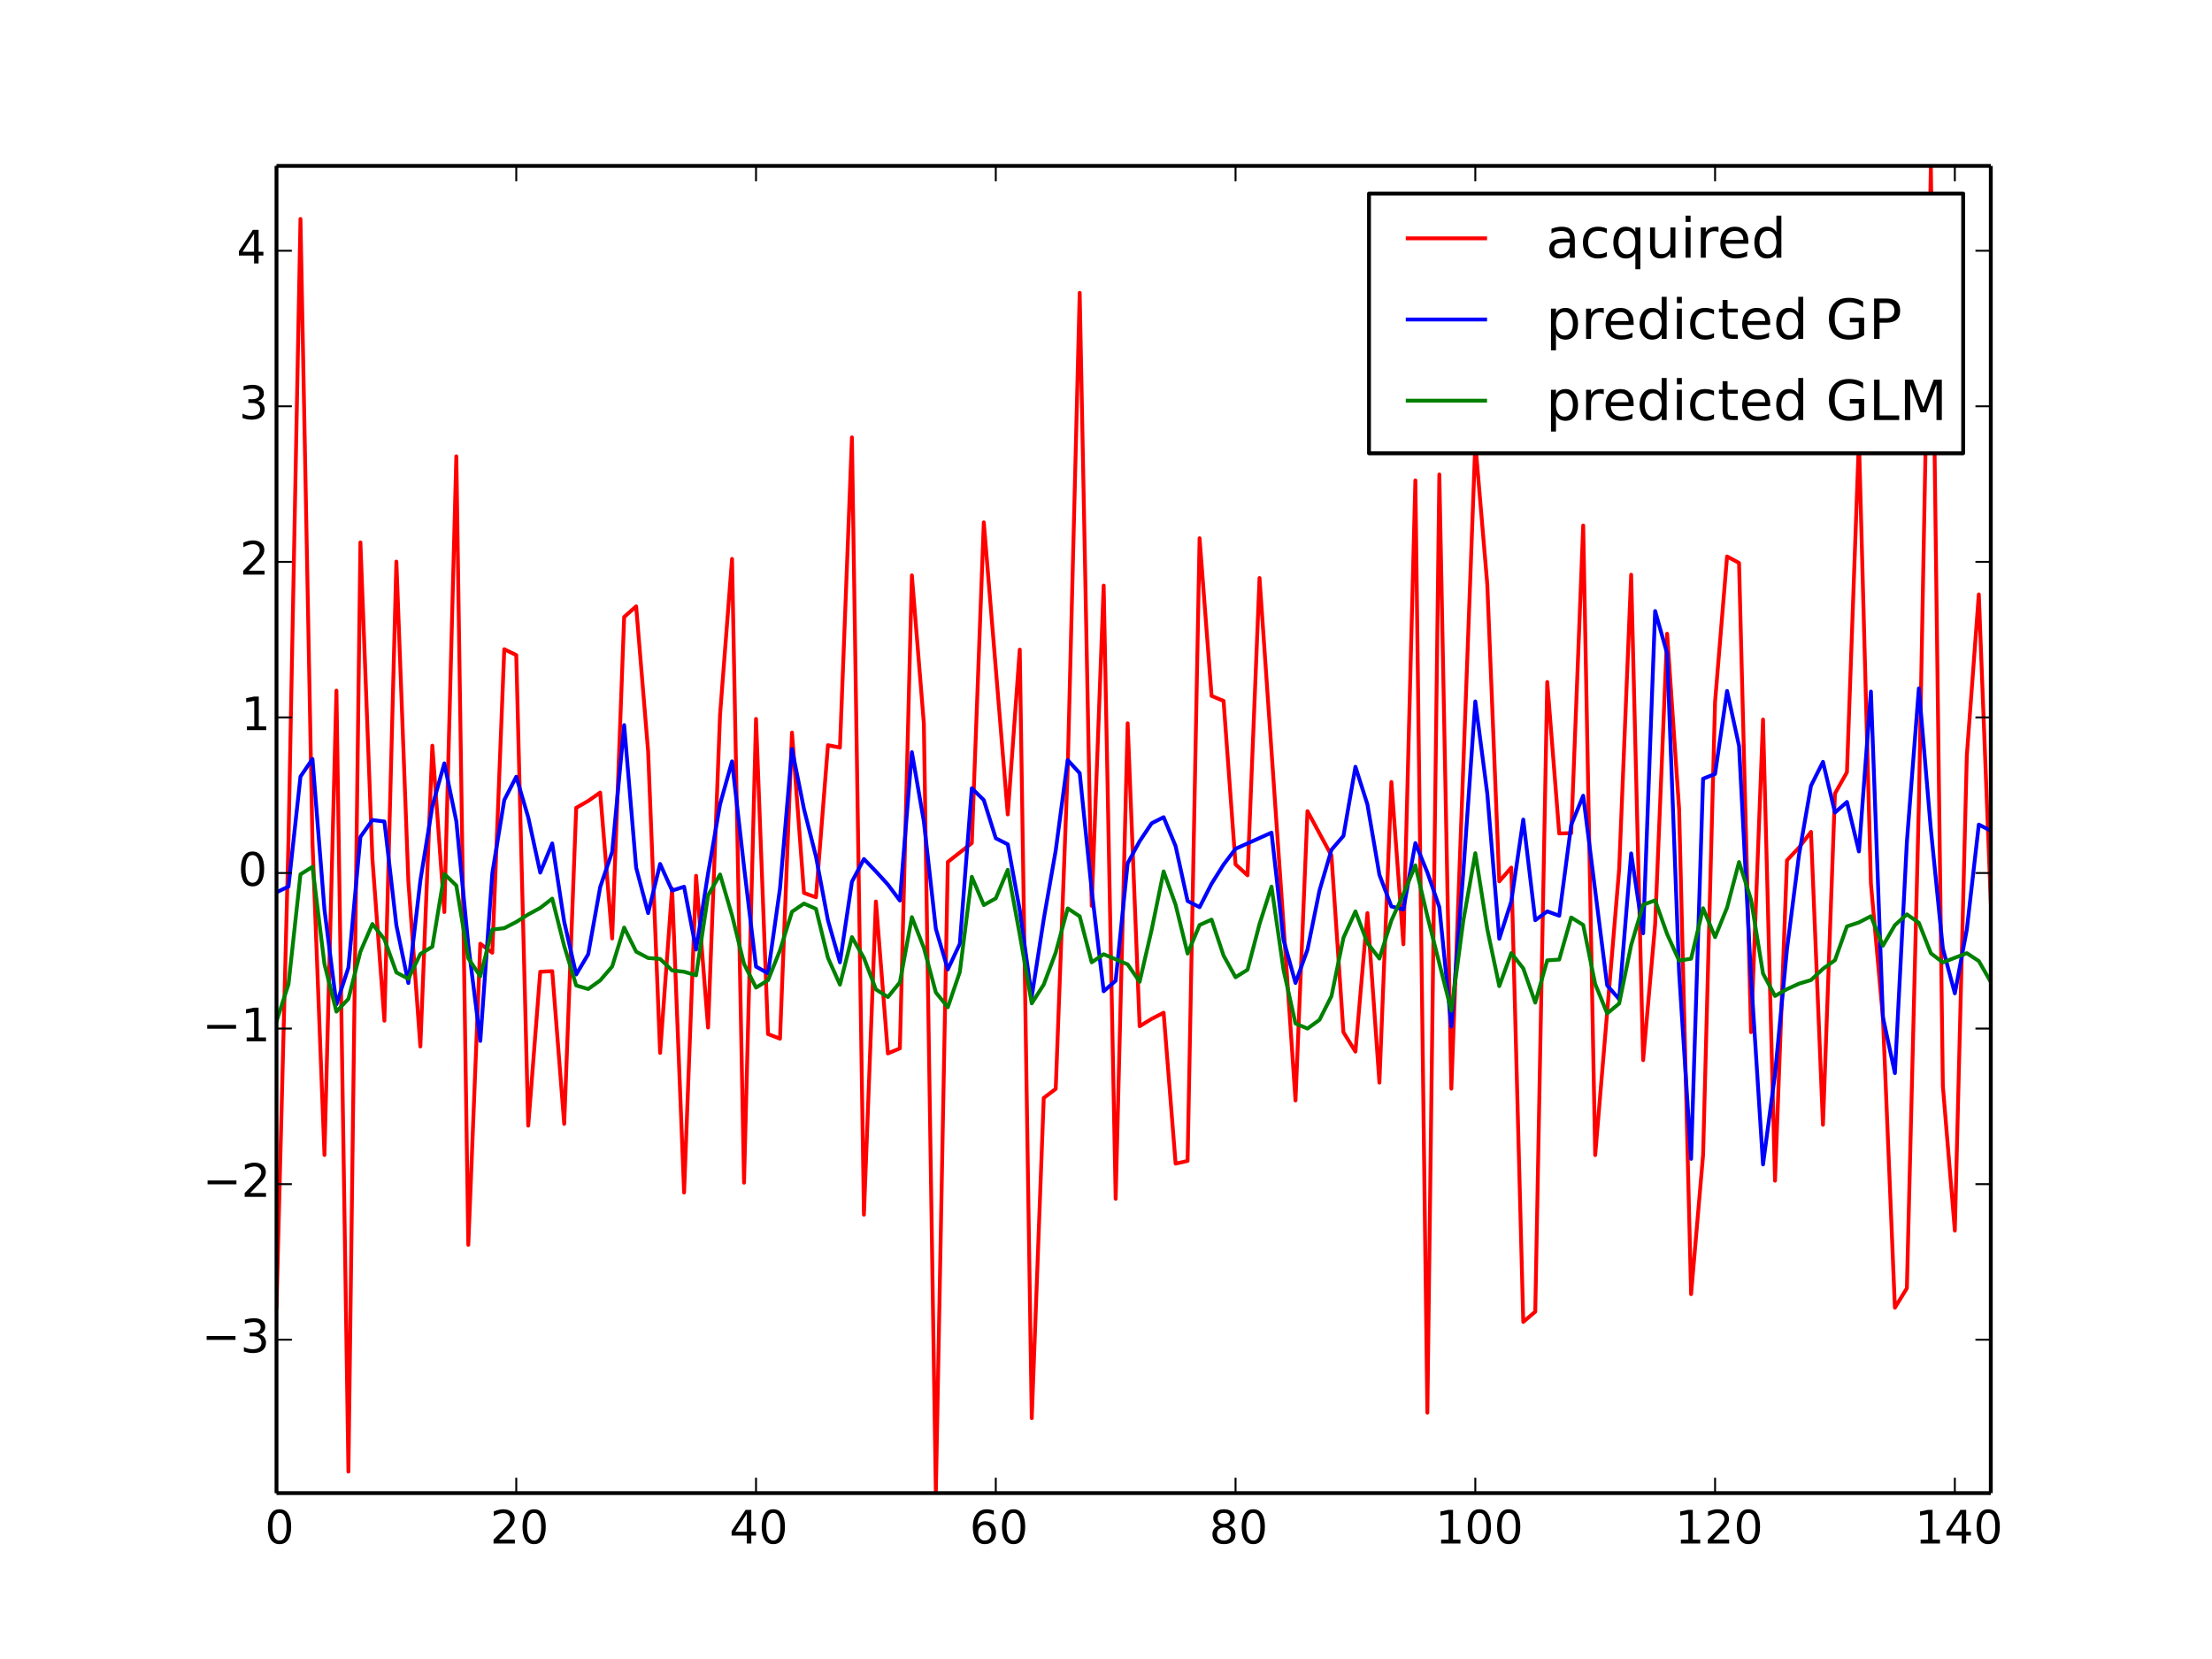 <?xml version="1.0" encoding="utf-8" standalone="no"?>
<!DOCTYPE svg PUBLIC "-//W3C//DTD SVG 1.1//EN"
  "http://www.w3.org/Graphics/SVG/1.1/DTD/svg11.dtd">
<!-- Created with matplotlib (http://matplotlib.org/) -->
<svg height="432pt" version="1.1" viewBox="0 0 576 432" width="576pt" xmlns="http://www.w3.org/2000/svg" xmlns:xlink="http://www.w3.org/1999/xlink">
 <defs>
  <style type="text/css">
*{stroke-linecap:butt;stroke-linejoin:round;}
  </style>
 </defs>
 <g id="figure_1">
  <g id="patch_1">
   <path d="
M0 432
L576 432
L576 0
L0 0
z
" style="fill:#ffffff;"/>
  </g>
  <g id="axes_1">
   <g id="patch_2">
    <path d="
M72 388.8
L518.4 388.8
L518.4 43.2
L72 43.2
z
" style="fill:#ffffff;"/>
   </g>
   <g id="line2d_1">
    <path clip-path="url(#p7ff5b81e1d)" d="
M72 340.346
L75.122 218.889
L78.243 57.014
L81.365 219.323
L84.487 300.761
L87.608 179.838
L90.73 383.206
L93.852 141.236
L96.973 223.618
L100.095 265.791
L103.217 146.231
L106.338 229.497
L109.46 272.503
L112.582 194.176
L115.703 237.497
L118.825 118.817
L121.947 324.144
L125.069 245.744
L128.19 248.092
L131.312 169.055
L134.434 170.583
L137.555 293.116
L140.677 253.045
L143.799 252.892
L146.92 292.662
L150.042 210.354
L153.164 208.569
L156.285 206.373
L159.407 244.377
L162.529 160.661
L165.65 157.894
L168.772 195.69
L171.894 274.169
L175.015 231.403
L178.137 310.531
L181.259 228.059
L184.38 267.586
L187.502 186.073
L190.624 145.537
L193.745 307.972
L196.867 187.206
L199.989 269.262
L203.11 270.479
L206.232 190.753
L209.354 232.523
L212.476 233.651
L215.597 194.048
L218.719 194.656
L221.841 113.893
L224.962 316.3
L228.084 234.743
L231.206 274.313
L234.327 273.001
L237.449 149.829
L240.571 188.41
L243.692 388.8
L246.814 224.447
L253.057 219.534
L256.179 136.015
L262.422 212.081
L265.544 169.147
L268.666 369.297
L271.787 285.907
L274.909 283.542
L278.031 200.154
L281.152 76.245
L284.274 235.884
L287.396 152.476
L290.517 312.152
L293.639 188.348
L296.761 267.229
L299.883 265.312
L303.004 263.703
L306.126 303.006
L309.248 302.3
L312.369 140.152
L315.491 181.219
L318.613 182.512
L321.734 225.084
L324.856 227.926
L327.978 150.504
L334.221 240.698
L337.343 286.564
L340.464 211.22
L346.708 222.782
L349.829 268.79
L352.951 273.841
L356.073 237.757
L359.194 281.908
L362.316 203.628
L365.438 245.887
L368.559 125.087
L371.681 367.85
L374.803 123.553
L377.924 283.492
L384.168 115.339
L387.29 152.214
L390.411 229.508
L393.533 225.922
L396.655 344.221
L399.776 341.555
L402.898 177.59
L406.02 217.038
L409.141 216.942
L412.263 136.834
L415.385 300.777
L421.628 226.294
L424.75 149.653
L427.871 276.066
L430.993 240.752
L434.115 165.017
L437.236 210.675
L440.358 337
L443.48 300.741
L446.601 182.743
L449.723 144.897
L452.845 146.59
L455.966 268.776
L459.088 187.363
L462.21 307.454
L465.331 224.02
L468.453 220.707
L471.575 216.616
L474.697 292.898
L477.818 206.651
L480.94 201.084
L484.062 114.32
L487.183 230.071
L490.305 264.919
L493.427 340.517
L496.548 335.453
L499.67 209.315
L502.792 43.2
L505.913 282.766
L509.035 320.432
L512.157 196.742
L515.278 154.775
L518.4 235.054
L518.4 235.054" style="fill:none;stroke:#ff0000;stroke-linecap:square;"/>
   </g>
   <g id="line2d_2">
    <path clip-path="url(#p7ff5b81e1d)" d="
M72 232.346
L75.122 230.869
L78.243 202.219
L81.365 197.638
L84.487 236.821
L87.608 261.535
L90.73 251.941
L93.852 217.92
L96.973 213.536
L100.095 213.92
L103.217 240.965
L106.338 255.973
L109.46 229.319
L112.582 209.949
L115.703 198.778
L118.825 213.85
L121.947 246.034
L125.069 271.051
L128.19 227.437
L131.312 208.323
L134.434 202.26
L137.555 212.84
L140.677 227.226
L143.799 219.624
L146.92 240.033
L150.042 253.757
L153.164 248.487
L156.285 231.002
L159.407 221.838
L162.529 188.815
L165.65 225.934
L168.772 237.766
L171.894 224.971
L175.015 231.906
L178.137 230.903
L181.259 247.261
L184.38 227.448
L187.502 209.427
L190.624 198.256
L193.745 225.749
L196.867 251.7
L199.989 253.445
L203.11 231.35
L206.232 195.048
L209.354 210.677
L212.476 223.039
L215.597 239.664
L218.719 250.594
L221.841 229.599
L224.962 223.684
L228.084 226.914
L231.206 230.343
L234.327 234.511
L237.449 195.857
L240.571 213.927
L243.692 241.861
L246.814 252.437
L249.936 245.756
L253.057 205.252
L256.179 208.329
L259.301 218.288
L262.422 219.859
L265.544 236.986
L268.666 259.542
L271.787 239.35
L274.909 221.45
L278.031 197.936
L281.152 201.319
L284.274 231.813
L287.396 258.115
L290.517 255.382
L293.639 224.794
L296.761 219.059
L299.883 214.387
L303.004 212.796
L306.126 220.34
L309.248 234.626
L312.369 236.23
L315.491 230.108
L318.613 225.151
L321.734 221.021
L331.099 216.82
L334.221 244.708
L337.343 255.962
L340.464 247.294
L343.586 231.907
L346.708 221.29
L349.829 217.67
L352.951 199.667
L356.073 209.468
L359.194 227.78
L362.316 236.035
L365.438 236.814
L368.559 219.536
L371.681 227.166
L374.803 236.221
L377.924 267.277
L381.046 227.015
L384.168 182.648
L387.29 206.678
L390.411 244.451
L393.533 234.751
L396.655 213.417
L399.776 239.626
L402.898 237.315
L406.02 238.457
L409.141 214.788
L412.263 207.2
L418.506 256.609
L421.628 260.162
L424.75 222.228
L427.871 243.031
L430.993 159.111
L434.115 170.151
L437.236 253.255
L440.358 301.763
L443.48 202.776
L446.601 201.538
L449.723 179.924
L452.845 194.25
L455.966 254.51
L459.088 303.229
L462.21 279.761
L465.331 247.115
L468.453 222.656
L471.575 204.62
L474.697 198.382
L477.818 211.594
L480.94 208.827
L484.062 221.715
L487.183 180.083
L490.305 264.846
L493.427 279.443
L496.548 219.2
L499.67 179.244
L502.792 215.994
L505.913 246.983
L509.035 258.666
L512.157 242.067
L515.278 214.72
L518.4 216.316
L518.4 216.316" style="fill:none;stroke:#0000ff;stroke-linecap:square;"/>
   </g>
   <g id="line2d_3">
    <path clip-path="url(#p7ff5b81e1d)" d="
M72 265.939
L75.122 256.288
L78.243 227.678
L81.365 225.714
L84.487 251.05
L87.608 263.426
L90.73 260.1
L93.852 247.803
L96.973 240.607
L100.095 244.577
L103.217 253.224
L106.338 254.874
L109.46 248.407
L112.582 246.523
L115.703 227.582
L118.825 230.592
L121.947 249.539
L125.069 254.211
L128.19 242.073
L131.312 241.687
L134.434 240.079
L137.555 238.113
L140.677 236.42
L143.799 234
L146.92 246.345
L150.042 256.611
L153.164 257.541
L156.285 255.301
L159.407 251.678
L162.529 241.54
L165.65 247.808
L168.772 249.461
L171.894 249.702
L175.015 252.7
L178.137 253.041
L181.259 253.971
L184.38 233.141
L187.502 227.708
L190.624 238.375
L193.745 250.998
L196.867 257.171
L199.989 255.247
L203.11 247.458
L206.232 237.415
L209.354 235.284
L212.476 236.662
L215.597 249.417
L218.719 256.399
L221.841 244.027
L224.962 249.436
L228.084 257.636
L231.206 259.633
L234.327 255.796
L237.449 238.823
L240.571 246.809
L243.692 258.426
L246.814 262.292
L249.936 253.083
L253.057 228.315
L256.179 235.67
L259.301 233.926
L262.422 226.487
L265.544 243.387
L268.666 261.279
L271.787 256.381
L274.909 248.025
L278.031 236.545
L281.152 238.607
L284.274 250.584
L287.396 248.482
L293.639 251.123
L296.761 255.65
L299.883 242.132
L303.004 226.914
L306.126 235.591
L309.248 248.308
L312.369 240.874
L315.491 239.468
L318.613 248.83
L321.734 254.476
L324.856 252.512
L327.978 240.611
L331.099 230.864
L334.221 252.545
L337.343 266.521
L340.464 267.836
L343.586 265.572
L346.708 259.403
L349.829 244.213
L352.951 237.32
L356.073 245.553
L359.194 249.613
L362.316 239.691
L365.438 232.847
L368.559 225.334
L371.681 238.561
L377.924 263.197
L381.046 239.731
L384.168 222.173
L387.29 241.968
L390.411 256.78
L393.533 248.178
L396.655 252.164
L399.776 261.082
L402.898 250.076
L406.02 249.863
L409.141 238.908
L412.263 240.856
L415.385 256.237
L418.506 263.893
L421.628 261.32
L424.75 246.104
L427.871 235.597
L430.993 234.447
L434.115 243.242
L437.236 250.154
L440.358 249.643
L443.48 236.502
L446.601 244.032
L449.723 236.335
L452.845 224.47
L455.966 234.253
L459.088 253.513
L462.21 259.351
L465.331 257.573
L468.453 256.147
L471.575 255.212
L474.697 252.281
L477.818 250.041
L480.94 241.236
L484.062 240.195
L487.183 238.582
L490.305 246.272
L493.427 240.904
L496.548 238.094
L499.67 240.296
L502.792 248.229
L505.913 250.615
L512.157 248.201
L515.278 250.255
L518.4 255.705
L518.4 255.705" style="fill:none;stroke:#008000;stroke-linecap:square;"/>
   </g>
   <g id="matplotlib.axis_1">
    <g id="xtick_1">
     <g id="line2d_4">
      <defs>
       <path d="
M0 0
L0 -4" id="m93b0483c22" style="stroke:#000000;stroke-width:0.5;"/>
      </defs>
      <g>
       <use style="stroke:#000000;stroke-width:0.5;" x="72.0" xlink:href="#m93b0483c22" y="388.8"/>
      </g>
     </g>
     <g id="line2d_5">
      <defs>
       <path d="
M0 0
L0 4" id="m741efc42ff" style="stroke:#000000;stroke-width:0.5;"/>
      </defs>
      <g>
       <use style="stroke:#000000;stroke-width:0.5;" x="72.0" xlink:href="#m741efc42ff" y="43.2"/>
      </g>
     </g>
     <g id="text_1">
      <!-- 0 -->
      <defs>
       <path d="
M31.781 66.406
Q24.172 66.406 20.328 58.906
Q16.5 51.422 16.5 36.375
Q16.5 21.391 20.328 13.891
Q24.172 6.391 31.781 6.391
Q39.453 6.391 43.281 13.891
Q47.125 21.391 47.125 36.375
Q47.125 51.422 43.281 58.906
Q39.453 66.406 31.781 66.406
M31.781 74.219
Q44.047 74.219 50.516 64.516
Q56.984 54.828 56.984 36.375
Q56.984 17.969 50.516 8.266
Q44.047 -1.422 31.781 -1.422
Q19.531 -1.422 13.062 8.266
Q6.594 17.969 6.594 36.375
Q6.594 54.828 13.062 64.516
Q19.531 74.219 31.781 74.219" id="DejaVuSans-30"/>
      </defs>
      <g transform="translate(68.977 401.918)scale(0.12 -0.12)">
       <use xlink:href="#DejaVuSans-30"/>
      </g>
     </g>
    </g>
    <g id="xtick_2">
     <g id="line2d_6">
      <g>
       <use style="stroke:#000000;stroke-width:0.5;" x="134.434" xlink:href="#m93b0483c22" y="388.8"/>
      </g>
     </g>
     <g id="line2d_7">
      <g>
       <use style="stroke:#000000;stroke-width:0.5;" x="134.434" xlink:href="#m741efc42ff" y="43.2"/>
      </g>
     </g>
     <g id="text_2">
      <!-- 20 -->
      <defs>
       <path d="
M19.188 8.297
L53.609 8.297
L53.609 0
L7.328 0
L7.328 8.297
Q12.938 14.109 22.625 23.891
Q32.328 33.688 34.812 36.531
Q39.547 41.844 41.422 45.531
Q43.312 49.219 43.312 52.781
Q43.312 58.594 39.234 62.25
Q35.156 65.922 28.609 65.922
Q23.969 65.922 18.812 64.312
Q13.672 62.703 7.812 59.422
L7.812 69.391
Q13.766 71.781 18.938 73
Q24.125 74.219 28.422 74.219
Q39.75 74.219 46.484 68.547
Q53.219 62.891 53.219 53.422
Q53.219 48.922 51.531 44.891
Q49.859 40.875 45.406 35.406
Q44.188 33.984 37.641 27.219
Q31.109 20.453 19.188 8.297" id="DejaVuSans-32"/>
      </defs>
      <g transform="translate(127.637 401.918)scale(0.12 -0.12)">
       <use xlink:href="#DejaVuSans-32"/>
       <use x="63.623" xlink:href="#DejaVuSans-30"/>
      </g>
     </g>
    </g>
    <g id="xtick_3">
     <g id="line2d_8">
      <g>
       <use style="stroke:#000000;stroke-width:0.5;" x="196.867" xlink:href="#m93b0483c22" y="388.8"/>
      </g>
     </g>
     <g id="line2d_9">
      <g>
       <use style="stroke:#000000;stroke-width:0.5;" x="196.867" xlink:href="#m741efc42ff" y="43.2"/>
      </g>
     </g>
     <g id="text_3">
      <!-- 40 -->
      <defs>
       <path d="
M37.797 64.312
L12.891 25.391
L37.797 25.391
z

M35.203 72.906
L47.609 72.906
L47.609 25.391
L58.016 25.391
L58.016 17.188
L47.609 17.188
L47.609 0
L37.797 0
L37.797 17.188
L4.891 17.188
L4.891 26.703
z
" id="DejaVuSans-34"/>
      </defs>
      <g transform="translate(189.924 401.918)scale(0.12 -0.12)">
       <use xlink:href="#DejaVuSans-34"/>
       <use x="63.623" xlink:href="#DejaVuSans-30"/>
      </g>
     </g>
    </g>
    <g id="xtick_4">
     <g id="line2d_10">
      <g>
       <use style="stroke:#000000;stroke-width:0.5;" x="259.301" xlink:href="#m93b0483c22" y="388.8"/>
      </g>
     </g>
     <g id="line2d_11">
      <g>
       <use style="stroke:#000000;stroke-width:0.5;" x="259.301" xlink:href="#m741efc42ff" y="43.2"/>
      </g>
     </g>
     <g id="text_4">
      <!-- 60 -->
      <defs>
       <path d="
M33.016 40.375
Q26.375 40.375 22.484 35.828
Q18.609 31.297 18.609 23.391
Q18.609 15.531 22.484 10.953
Q26.375 6.391 33.016 6.391
Q39.656 6.391 43.531 10.953
Q47.406 15.531 47.406 23.391
Q47.406 31.297 43.531 35.828
Q39.656 40.375 33.016 40.375
M52.594 71.297
L52.594 62.312
Q48.875 64.062 45.094 64.984
Q41.312 65.922 37.594 65.922
Q27.828 65.922 22.672 59.328
Q17.531 52.734 16.797 39.406
Q19.672 43.656 24.016 45.922
Q28.375 48.188 33.594 48.188
Q44.578 48.188 50.953 41.516
Q57.328 34.859 57.328 23.391
Q57.328 12.156 50.688 5.359
Q44.047 -1.422 33.016 -1.422
Q20.359 -1.422 13.672 8.266
Q6.984 17.969 6.984 36.375
Q6.984 53.656 15.188 63.938
Q23.391 74.219 37.203 74.219
Q40.922 74.219 44.703 73.484
Q48.484 72.75 52.594 71.297" id="DejaVuSans-36"/>
      </defs>
      <g transform="translate(252.483 401.918)scale(0.12 -0.12)">
       <use xlink:href="#DejaVuSans-36"/>
       <use x="63.623" xlink:href="#DejaVuSans-30"/>
      </g>
     </g>
    </g>
    <g id="xtick_5">
     <g id="line2d_12">
      <g>
       <use style="stroke:#000000;stroke-width:0.5;" x="321.734" xlink:href="#m93b0483c22" y="388.8"/>
      </g>
     </g>
     <g id="line2d_13">
      <g>
       <use style="stroke:#000000;stroke-width:0.5;" x="321.734" xlink:href="#m741efc42ff" y="43.2"/>
      </g>
     </g>
     <g id="text_5">
      <!-- 80 -->
      <defs>
       <path d="
M31.781 34.625
Q24.75 34.625 20.719 30.859
Q16.703 27.094 16.703 20.516
Q16.703 13.922 20.719 10.156
Q24.75 6.391 31.781 6.391
Q38.812 6.391 42.859 10.172
Q46.922 13.969 46.922 20.516
Q46.922 27.094 42.891 30.859
Q38.875 34.625 31.781 34.625
M21.922 38.812
Q15.578 40.375 12.031 44.719
Q8.5 49.078 8.5 55.328
Q8.5 64.062 14.719 69.141
Q20.953 74.219 31.781 74.219
Q42.672 74.219 48.875 69.141
Q55.078 64.062 55.078 55.328
Q55.078 49.078 51.531 44.719
Q48 40.375 41.703 38.812
Q48.828 37.156 52.797 32.312
Q56.781 27.484 56.781 20.516
Q56.781 9.906 50.312 4.234
Q43.844 -1.422 31.781 -1.422
Q19.734 -1.422 13.25 4.234
Q6.781 9.906 6.781 20.516
Q6.781 27.484 10.781 32.312
Q14.797 37.156 21.922 38.812
M18.312 54.391
Q18.312 48.734 21.844 45.562
Q25.391 42.391 31.781 42.391
Q38.141 42.391 41.719 45.562
Q45.312 48.734 45.312 54.391
Q45.312 60.062 41.719 63.234
Q38.141 66.406 31.781 66.406
Q25.391 66.406 21.844 63.234
Q18.312 60.062 18.312 54.391" id="DejaVuSans-38"/>
      </defs>
      <g transform="translate(314.905 401.918)scale(0.12 -0.12)">
       <use xlink:href="#DejaVuSans-38"/>
       <use x="63.623" xlink:href="#DejaVuSans-30"/>
      </g>
     </g>
    </g>
    <g id="xtick_6">
     <g id="line2d_14">
      <g>
       <use style="stroke:#000000;stroke-width:0.5;" x="384.168" xlink:href="#m93b0483c22" y="388.8"/>
      </g>
     </g>
     <g id="line2d_15">
      <g>
       <use style="stroke:#000000;stroke-width:0.5;" x="384.168" xlink:href="#m741efc42ff" y="43.2"/>
      </g>
     </g>
     <g id="text_6">
      <!-- 100 -->
      <defs>
       <path d="
M12.406 8.297
L28.516 8.297
L28.516 63.922
L10.984 60.406
L10.984 69.391
L28.422 72.906
L38.281 72.906
L38.281 8.297
L54.391 8.297
L54.391 0
L12.406 0
z
" id="DejaVuSans-31"/>
      </defs>
      <g transform="translate(373.773 401.918)scale(0.12 -0.12)">
       <use xlink:href="#DejaVuSans-31"/>
       <use x="63.623" xlink:href="#DejaVuSans-30"/>
       <use x="127.246" xlink:href="#DejaVuSans-30"/>
      </g>
     </g>
    </g>
    <g id="xtick_7">
     <g id="line2d_16">
      <g>
       <use style="stroke:#000000;stroke-width:0.5;" x="446.601" xlink:href="#m93b0483c22" y="388.8"/>
      </g>
     </g>
     <g id="line2d_17">
      <g>
       <use style="stroke:#000000;stroke-width:0.5;" x="446.601" xlink:href="#m741efc42ff" y="43.2"/>
      </g>
     </g>
     <g id="text_7">
      <!-- 120 -->
      <g transform="translate(436.206 401.918)scale(0.12 -0.12)">
       <use xlink:href="#DejaVuSans-31"/>
       <use x="63.623" xlink:href="#DejaVuSans-32"/>
       <use x="127.246" xlink:href="#DejaVuSans-30"/>
      </g>
     </g>
    </g>
    <g id="xtick_8">
     <g id="line2d_18">
      <g>
       <use style="stroke:#000000;stroke-width:0.5;" x="509.035" xlink:href="#m93b0483c22" y="388.8"/>
      </g>
     </g>
     <g id="line2d_19">
      <g>
       <use style="stroke:#000000;stroke-width:0.5;" x="509.035" xlink:href="#m741efc42ff" y="43.2"/>
      </g>
     </g>
     <g id="text_8">
      <!-- 140 -->
      <g transform="translate(498.64 401.918)scale(0.12 -0.12)">
       <use xlink:href="#DejaVuSans-31"/>
       <use x="63.623" xlink:href="#DejaVuSans-34"/>
       <use x="127.246" xlink:href="#DejaVuSans-30"/>
      </g>
     </g>
    </g>
   </g>
   <g id="matplotlib.axis_2">
    <g id="ytick_1">
     <g id="line2d_20">
      <defs>
       <path d="
M0 0
L4 0" id="m728421d6d4" style="stroke:#000000;stroke-width:0.5;"/>
      </defs>
      <g>
       <use style="stroke:#000000;stroke-width:0.5;" x="72.0" xlink:href="#m728421d6d4" y="348.853"/>
      </g>
     </g>
     <g id="line2d_21">
      <defs>
       <path d="
M0 0
L-4 0" id="mcb0005524f" style="stroke:#000000;stroke-width:0.5;"/>
      </defs>
      <g>
       <use style="stroke:#000000;stroke-width:0.5;" x="518.4" xlink:href="#mcb0005524f" y="348.853"/>
      </g>
     </g>
     <g id="text_9">
      <!-- −3 -->
      <defs>
       <path d="
M40.578 39.312
Q47.656 37.797 51.625 33
Q55.609 28.219 55.609 21.188
Q55.609 10.406 48.188 4.484
Q40.766 -1.422 27.094 -1.422
Q22.516 -1.422 17.656 -0.516
Q12.797 0.391 7.625 2.203
L7.625 11.719
Q11.719 9.328 16.594 8.109
Q21.484 6.891 26.812 6.891
Q36.078 6.891 40.938 10.547
Q45.797 14.203 45.797 21.188
Q45.797 27.641 41.281 31.266
Q36.766 34.906 28.719 34.906
L20.219 34.906
L20.219 43.016
L29.109 43.016
Q36.375 43.016 40.234 45.922
Q44.094 48.828 44.094 54.297
Q44.094 59.906 40.109 62.906
Q36.141 65.922 28.719 65.922
Q24.656 65.922 20.016 65.031
Q15.375 64.156 9.812 62.312
L9.812 71.094
Q15.438 72.656 20.344 73.438
Q25.25 74.219 29.594 74.219
Q40.828 74.219 47.359 69.109
Q53.906 64.016 53.906 55.328
Q53.906 49.266 50.438 45.094
Q46.969 40.922 40.578 39.312" id="DejaVuSans-33"/>
       <path d="
M10.594 35.5
L73.188 35.5
L73.188 27.203
L10.594 27.203
z
" id="DejaVuSans-2212"/>
      </defs>
      <g transform="translate(52.542 352.164)scale(0.12 -0.12)">
       <use xlink:href="#DejaVuSans-2212"/>
       <use x="83.789" xlink:href="#DejaVuSans-33"/>
      </g>
     </g>
    </g>
    <g id="ytick_2">
     <g id="line2d_22">
      <g>
       <use style="stroke:#000000;stroke-width:0.5;" x="72.0" xlink:href="#m728421d6d4" y="308.344"/>
      </g>
     </g>
     <g id="line2d_23">
      <g>
       <use style="stroke:#000000;stroke-width:0.5;" x="518.4" xlink:href="#mcb0005524f" y="308.344"/>
      </g>
     </g>
     <g id="text_10">
      <!-- −2 -->
      <g transform="translate(52.782 311.656)scale(0.12 -0.12)">
       <use xlink:href="#DejaVuSans-2212"/>
       <use x="83.789" xlink:href="#DejaVuSans-32"/>
      </g>
     </g>
    </g>
    <g id="ytick_3">
     <g id="line2d_24">
      <g>
       <use style="stroke:#000000;stroke-width:0.5;" x="72.0" xlink:href="#m728421d6d4" y="267.836"/>
      </g>
     </g>
     <g id="line2d_25">
      <g>
       <use style="stroke:#000000;stroke-width:0.5;" x="518.4" xlink:href="#mcb0005524f" y="267.836"/>
      </g>
     </g>
     <g id="text_11">
      <!-- −1 -->
      <g transform="translate(52.689 271.147)scale(0.12 -0.12)">
       <use xlink:href="#DejaVuSans-2212"/>
       <use x="83.789" xlink:href="#DejaVuSans-31"/>
      </g>
     </g>
    </g>
    <g id="ytick_4">
     <g id="line2d_26">
      <g>
       <use style="stroke:#000000;stroke-width:0.5;" x="72.0" xlink:href="#m728421d6d4" y="227.327"/>
      </g>
     </g>
     <g id="line2d_27">
      <g>
       <use style="stroke:#000000;stroke-width:0.5;" x="518.4" xlink:href="#mcb0005524f" y="227.327"/>
      </g>
     </g>
     <g id="text_12">
      <!-- 0 -->
      <g transform="translate(61.953 230.638)scale(0.12 -0.12)">
       <use xlink:href="#DejaVuSans-30"/>
      </g>
     </g>
    </g>
    <g id="ytick_5">
     <g id="line2d_28">
      <g>
       <use style="stroke:#000000;stroke-width:0.5;" x="72.0" xlink:href="#m728421d6d4" y="186.818"/>
      </g>
     </g>
     <g id="line2d_29">
      <g>
       <use style="stroke:#000000;stroke-width:0.5;" x="518.4" xlink:href="#mcb0005524f" y="186.818"/>
      </g>
     </g>
     <g id="text_13">
      <!-- 1 -->
      <g transform="translate(62.791 190.13)scale(0.12 -0.12)">
       <use xlink:href="#DejaVuSans-31"/>
      </g>
     </g>
    </g>
    <g id="ytick_6">
     <g id="line2d_30">
      <g>
       <use style="stroke:#000000;stroke-width:0.5;" x="72.0" xlink:href="#m728421d6d4" y="146.31"/>
      </g>
     </g>
     <g id="line2d_31">
      <g>
       <use style="stroke:#000000;stroke-width:0.5;" x="518.4" xlink:href="#mcb0005524f" y="146.31"/>
      </g>
     </g>
     <g id="text_14">
      <!-- 2 -->
      <g transform="translate(62.446 149.621)scale(0.12 -0.12)">
       <use xlink:href="#DejaVuSans-32"/>
      </g>
     </g>
    </g>
    <g id="ytick_7">
     <g id="line2d_32">
      <g>
       <use style="stroke:#000000;stroke-width:0.5;" x="72.0" xlink:href="#m728421d6d4" y="105.801"/>
      </g>
     </g>
     <g id="line2d_33">
      <g>
       <use style="stroke:#000000;stroke-width:0.5;" x="518.4" xlink:href="#mcb0005524f" y="105.801"/>
      </g>
     </g>
     <g id="text_15">
      <!-- 3 -->
      <g transform="translate(62.242 109.112)scale(0.12 -0.12)">
       <use xlink:href="#DejaVuSans-33"/>
      </g>
     </g>
    </g>
    <g id="ytick_8">
     <g id="line2d_34">
      <g>
       <use style="stroke:#000000;stroke-width:0.5;" x="72.0" xlink:href="#m728421d6d4" y="65.292"/>
      </g>
     </g>
     <g id="line2d_35">
      <g>
       <use style="stroke:#000000;stroke-width:0.5;" x="518.4" xlink:href="#mcb0005524f" y="65.292"/>
      </g>
     </g>
     <g id="text_16">
      <!-- 4 -->
      <g transform="translate(61.625 68.604)scale(0.12 -0.12)">
       <use xlink:href="#DejaVuSans-34"/>
      </g>
     </g>
    </g>
   </g>
   <g id="patch_3">
    <path d="
M72 43.2
L518.4 43.2" style="fill:none;stroke:#000000;"/>
   </g>
   <g id="patch_4">
    <path d="
M518.4 388.8
L518.4 43.2" style="fill:none;stroke:#000000;"/>
   </g>
   <g id="patch_5">
    <path d="
M72 388.8
L518.4 388.8" style="fill:none;stroke:#000000;"/>
   </g>
   <g id="patch_6">
    <path d="
M72 388.8
L72 43.2" style="fill:none;stroke:#000000;"/>
   </g>
   <g id="legend_1">
    <g id="patch_7">
     <path d="
M356.485 118.041
L511.2 118.041
L511.2 50.4
L356.485 50.4
L356.485 118.041
z
" style="fill:#ffffff;stroke:#000000;"/>
    </g>
    <g id="line2d_36">
     <path d="
M366.565 62.062
L386.725 62.062" style="fill:none;stroke:#ff0000;stroke-linecap:square;"/>
    </g>
    <g id="line2d_37"/>
    <g id="text_17">
     <!-- acquired -->
     <defs>
      <path d="
M56.203 29.594
L56.203 25.203
L14.891 25.203
Q15.484 15.922 20.484 11.062
Q25.484 6.203 34.422 6.203
Q39.594 6.203 44.453 7.469
Q49.312 8.734 54.109 11.281
L54.109 2.781
Q49.266 0.734 44.188 -0.344
Q39.109 -1.422 33.891 -1.422
Q20.797 -1.422 13.156 6.188
Q5.516 13.812 5.516 26.812
Q5.516 40.234 12.766 48.109
Q20.016 56 32.328 56
Q43.359 56 49.781 48.891
Q56.203 41.797 56.203 29.594
M47.219 32.234
Q47.125 39.594 43.094 43.984
Q39.062 48.391 32.422 48.391
Q24.906 48.391 20.391 44.141
Q15.875 39.891 15.188 32.172
z
" id="DejaVuSans-65"/>
      <path d="
M9.422 54.688
L18.406 54.688
L18.406 0
L9.422 0
z

M9.422 75.984
L18.406 75.984
L18.406 64.594
L9.422 64.594
z
" id="DejaVuSans-69"/>
      <path d="
M8.5 21.578
L8.5 54.688
L17.484 54.688
L17.484 21.922
Q17.484 14.156 20.5 10.266
Q23.531 6.391 29.594 6.391
Q36.859 6.391 41.078 11.031
Q45.312 15.672 45.312 23.688
L45.312 54.688
L54.297 54.688
L54.297 0
L45.312 0
L45.312 8.406
Q42.047 3.422 37.719 1
Q33.406 -1.422 27.688 -1.422
Q18.266 -1.422 13.375 4.438
Q8.5 10.297 8.5 21.578
M31.109 56
z
" id="DejaVuSans-75"/>
      <path d="
M45.406 46.391
L45.406 75.984
L54.391 75.984
L54.391 0
L45.406 0
L45.406 8.203
Q42.578 3.328 38.25 0.953
Q33.938 -1.422 27.875 -1.422
Q17.969 -1.422 11.734 6.484
Q5.516 14.406 5.516 27.297
Q5.516 40.188 11.734 48.094
Q17.969 56 27.875 56
Q33.938 56 38.25 53.625
Q42.578 51.266 45.406 46.391
M14.797 27.297
Q14.797 17.391 18.875 11.75
Q22.953 6.109 30.078 6.109
Q37.203 6.109 41.297 11.75
Q45.406 17.391 45.406 27.297
Q45.406 37.203 41.297 42.844
Q37.203 48.484 30.078 48.484
Q22.953 48.484 18.875 42.844
Q14.797 37.203 14.797 27.297" id="DejaVuSans-64"/>
      <path d="
M34.281 27.484
Q23.391 27.484 19.188 25
Q14.984 22.516 14.984 16.5
Q14.984 11.719 18.141 8.906
Q21.297 6.109 26.703 6.109
Q34.188 6.109 38.703 11.406
Q43.219 16.703 43.219 25.484
L43.219 27.484
z

M52.203 31.203
L52.203 0
L43.219 0
L43.219 8.297
Q40.141 3.328 35.547 0.953
Q30.953 -1.422 24.312 -1.422
Q15.922 -1.422 10.953 3.297
Q6 8.016 6 15.922
Q6 25.141 12.172 29.828
Q18.359 34.516 30.609 34.516
L43.219 34.516
L43.219 35.406
Q43.219 41.609 39.141 45
Q35.062 48.391 27.688 48.391
Q23 48.391 18.547 47.266
Q14.109 46.141 10.016 43.891
L10.016 52.203
Q14.938 54.109 19.578 55.047
Q24.219 56 28.609 56
Q40.484 56 46.344 49.844
Q52.203 43.703 52.203 31.203" id="DejaVuSans-61"/>
      <path d="
M14.797 27.297
Q14.797 17.391 18.875 11.75
Q22.953 6.109 30.078 6.109
Q37.203 6.109 41.297 11.75
Q45.406 17.391 45.406 27.297
Q45.406 37.203 41.297 42.844
Q37.203 48.484 30.078 48.484
Q22.953 48.484 18.875 42.844
Q14.797 37.203 14.797 27.297
M45.406 8.203
Q42.578 3.328 38.25 0.953
Q33.938 -1.422 27.875 -1.422
Q17.969 -1.422 11.734 6.484
Q5.516 14.406 5.516 27.297
Q5.516 40.188 11.734 48.094
Q17.969 56 27.875 56
Q33.938 56 38.25 53.625
Q42.578 51.266 45.406 46.391
L45.406 54.688
L54.391 54.688
L54.391 -20.797
L45.406 -20.797
z
" id="DejaVuSans-71"/>
      <path d="
M48.781 52.594
L48.781 44.188
Q44.969 46.297 41.141 47.344
Q37.312 48.391 33.406 48.391
Q24.656 48.391 19.812 42.844
Q14.984 37.312 14.984 27.297
Q14.984 17.281 19.812 11.734
Q24.656 6.203 33.406 6.203
Q37.312 6.203 41.141 7.25
Q44.969 8.297 48.781 10.406
L48.781 2.094
Q45.016 0.344 40.984 -0.531
Q36.969 -1.422 32.422 -1.422
Q20.062 -1.422 12.781 6.344
Q5.516 14.109 5.516 27.297
Q5.516 40.672 12.859 48.328
Q20.219 56 33.016 56
Q37.156 56 41.109 55.141
Q45.062 54.297 48.781 52.594" id="DejaVuSans-63"/>
      <path d="
M41.109 46.297
Q39.594 47.172 37.812 47.578
Q36.031 48 33.891 48
Q26.266 48 22.188 43.047
Q18.109 38.094 18.109 28.812
L18.109 0
L9.078 0
L9.078 54.688
L18.109 54.688
L18.109 46.188
Q20.953 51.172 25.484 53.578
Q30.031 56 36.531 56
Q37.453 56 38.578 55.875
Q39.703 55.766 41.062 55.516
z
" id="DejaVuSans-72"/>
     </defs>
     <g transform="translate(402.565 67.102)scale(0.144 -0.144)">
      <use xlink:href="#DejaVuSans-61"/>
      <use x="61.279" xlink:href="#DejaVuSans-63"/>
      <use x="116.26" xlink:href="#DejaVuSans-71"/>
      <use x="179.736" xlink:href="#DejaVuSans-75"/>
      <use x="243.115" xlink:href="#DejaVuSans-69"/>
      <use x="270.898" xlink:href="#DejaVuSans-72"/>
      <use x="309.762" xlink:href="#DejaVuSans-65"/>
      <use x="371.285" xlink:href="#DejaVuSans-64"/>
     </g>
    </g>
    <g id="line2d_38">
     <path d="
M366.565 83.198
L386.725 83.198" style="fill:none;stroke:#0000ff;stroke-linecap:square;"/>
    </g>
    <g id="line2d_39"/>
    <g id="text_18">
     <!-- predicted GP -->
     <defs>
      <path d="
M18.312 70.219
L18.312 54.688
L36.812 54.688
L36.812 47.703
L18.312 47.703
L18.312 18.016
Q18.312 11.328 20.141 9.422
Q21.969 7.516 27.594 7.516
L36.812 7.516
L36.812 0
L27.594 0
Q17.188 0 13.234 3.875
Q9.281 7.766 9.281 18.016
L9.281 47.703
L2.688 47.703
L2.688 54.688
L9.281 54.688
L9.281 70.219
z
" id="DejaVuSans-74"/>
      <path id="DejaVuSans-20"/>
      <path d="
M59.516 10.406
L59.516 29.984
L43.406 29.984
L43.406 38.094
L69.281 38.094
L69.281 6.781
Q63.578 2.734 56.688 0.656
Q49.812 -1.422 42 -1.422
Q24.906 -1.422 15.25 8.562
Q5.609 18.562 5.609 36.375
Q5.609 54.25 15.25 64.234
Q24.906 74.219 42 74.219
Q49.125 74.219 55.547 72.453
Q61.969 70.703 67.391 67.281
L67.391 56.781
Q61.922 61.422 55.766 63.766
Q49.609 66.109 42.828 66.109
Q29.438 66.109 22.719 58.641
Q16.016 51.172 16.016 36.375
Q16.016 21.625 22.719 14.156
Q29.438 6.688 42.828 6.688
Q48.047 6.688 52.141 7.594
Q56.25 8.5 59.516 10.406" id="DejaVuSans-47"/>
      <path d="
M18.109 8.203
L18.109 -20.797
L9.078 -20.797
L9.078 54.688
L18.109 54.688
L18.109 46.391
Q20.953 51.266 25.266 53.625
Q29.594 56 35.594 56
Q45.562 56 51.781 48.094
Q58.016 40.188 58.016 27.297
Q58.016 14.406 51.781 6.484
Q45.562 -1.422 35.594 -1.422
Q29.594 -1.422 25.266 0.953
Q20.953 3.328 18.109 8.203
M48.688 27.297
Q48.688 37.203 44.609 42.844
Q40.531 48.484 33.406 48.484
Q26.266 48.484 22.188 42.844
Q18.109 37.203 18.109 27.297
Q18.109 17.391 22.188 11.75
Q26.266 6.109 33.406 6.109
Q40.531 6.109 44.609 11.75
Q48.688 17.391 48.688 27.297" id="DejaVuSans-70"/>
      <path d="
M19.672 64.797
L19.672 37.406
L32.078 37.406
Q38.969 37.406 42.719 40.969
Q46.484 44.531 46.484 51.125
Q46.484 57.672 42.719 61.234
Q38.969 64.797 32.078 64.797
z

M9.812 72.906
L32.078 72.906
Q44.344 72.906 50.609 67.359
Q56.891 61.812 56.891 51.125
Q56.891 40.328 50.609 34.812
Q44.344 29.297 32.078 29.297
L19.672 29.297
L19.672 0
L9.812 0
z
" id="DejaVuSans-50"/>
     </defs>
     <g transform="translate(402.565 88.238)scale(0.144 -0.144)">
      <use xlink:href="#DejaVuSans-70"/>
      <use x="63.477" xlink:href="#DejaVuSans-72"/>
      <use x="102.34" xlink:href="#DejaVuSans-65"/>
      <use x="163.863" xlink:href="#DejaVuSans-64"/>
      <use x="227.34" xlink:href="#DejaVuSans-69"/>
      <use x="255.123" xlink:href="#DejaVuSans-63"/>
      <use x="310.104" xlink:href="#DejaVuSans-74"/>
      <use x="349.312" xlink:href="#DejaVuSans-65"/>
      <use x="410.836" xlink:href="#DejaVuSans-64"/>
      <use x="474.312" xlink:href="#DejaVuSans-20"/>
      <use x="506.1" xlink:href="#DejaVuSans-47"/>
      <use x="583.59" xlink:href="#DejaVuSans-50"/>
     </g>
    </g>
    <g id="line2d_40">
     <path d="
M366.565 104.335
L386.725 104.335" style="fill:none;stroke:#008000;stroke-linecap:square;"/>
    </g>
    <g id="line2d_41"/>
    <g id="text_19">
     <!-- predicted GLM -->
     <defs>
      <path d="
M9.812 72.906
L24.516 72.906
L43.109 23.297
L61.812 72.906
L76.516 72.906
L76.516 0
L66.891 0
L66.891 64.016
L48.094 14.016
L38.188 14.016
L19.391 64.016
L19.391 0
L9.812 0
z
" id="DejaVuSans-4d"/>
      <path d="
M9.812 72.906
L19.672 72.906
L19.672 8.297
L55.172 8.297
L55.172 0
L9.812 0
z
" id="DejaVuSans-4c"/>
     </defs>
     <g transform="translate(402.565 109.375)scale(0.144 -0.144)">
      <use xlink:href="#DejaVuSans-70"/>
      <use x="63.477" xlink:href="#DejaVuSans-72"/>
      <use x="102.34" xlink:href="#DejaVuSans-65"/>
      <use x="163.863" xlink:href="#DejaVuSans-64"/>
      <use x="227.34" xlink:href="#DejaVuSans-69"/>
      <use x="255.123" xlink:href="#DejaVuSans-63"/>
      <use x="310.104" xlink:href="#DejaVuSans-74"/>
      <use x="349.312" xlink:href="#DejaVuSans-65"/>
      <use x="410.836" xlink:href="#DejaVuSans-64"/>
      <use x="474.312" xlink:href="#DejaVuSans-20"/>
      <use x="506.1" xlink:href="#DejaVuSans-47"/>
      <use x="583.59" xlink:href="#DejaVuSans-4c"/>
      <use x="639.303" xlink:href="#DejaVuSans-4d"/>
     </g>
    </g>
   </g>
  </g>
 </g>
 <defs>
  <clipPath id="p7ff5b81e1d">
   <rect height="345.6" width="446.4" x="72.0" y="43.2"/>
  </clipPath>
 </defs>
</svg>
